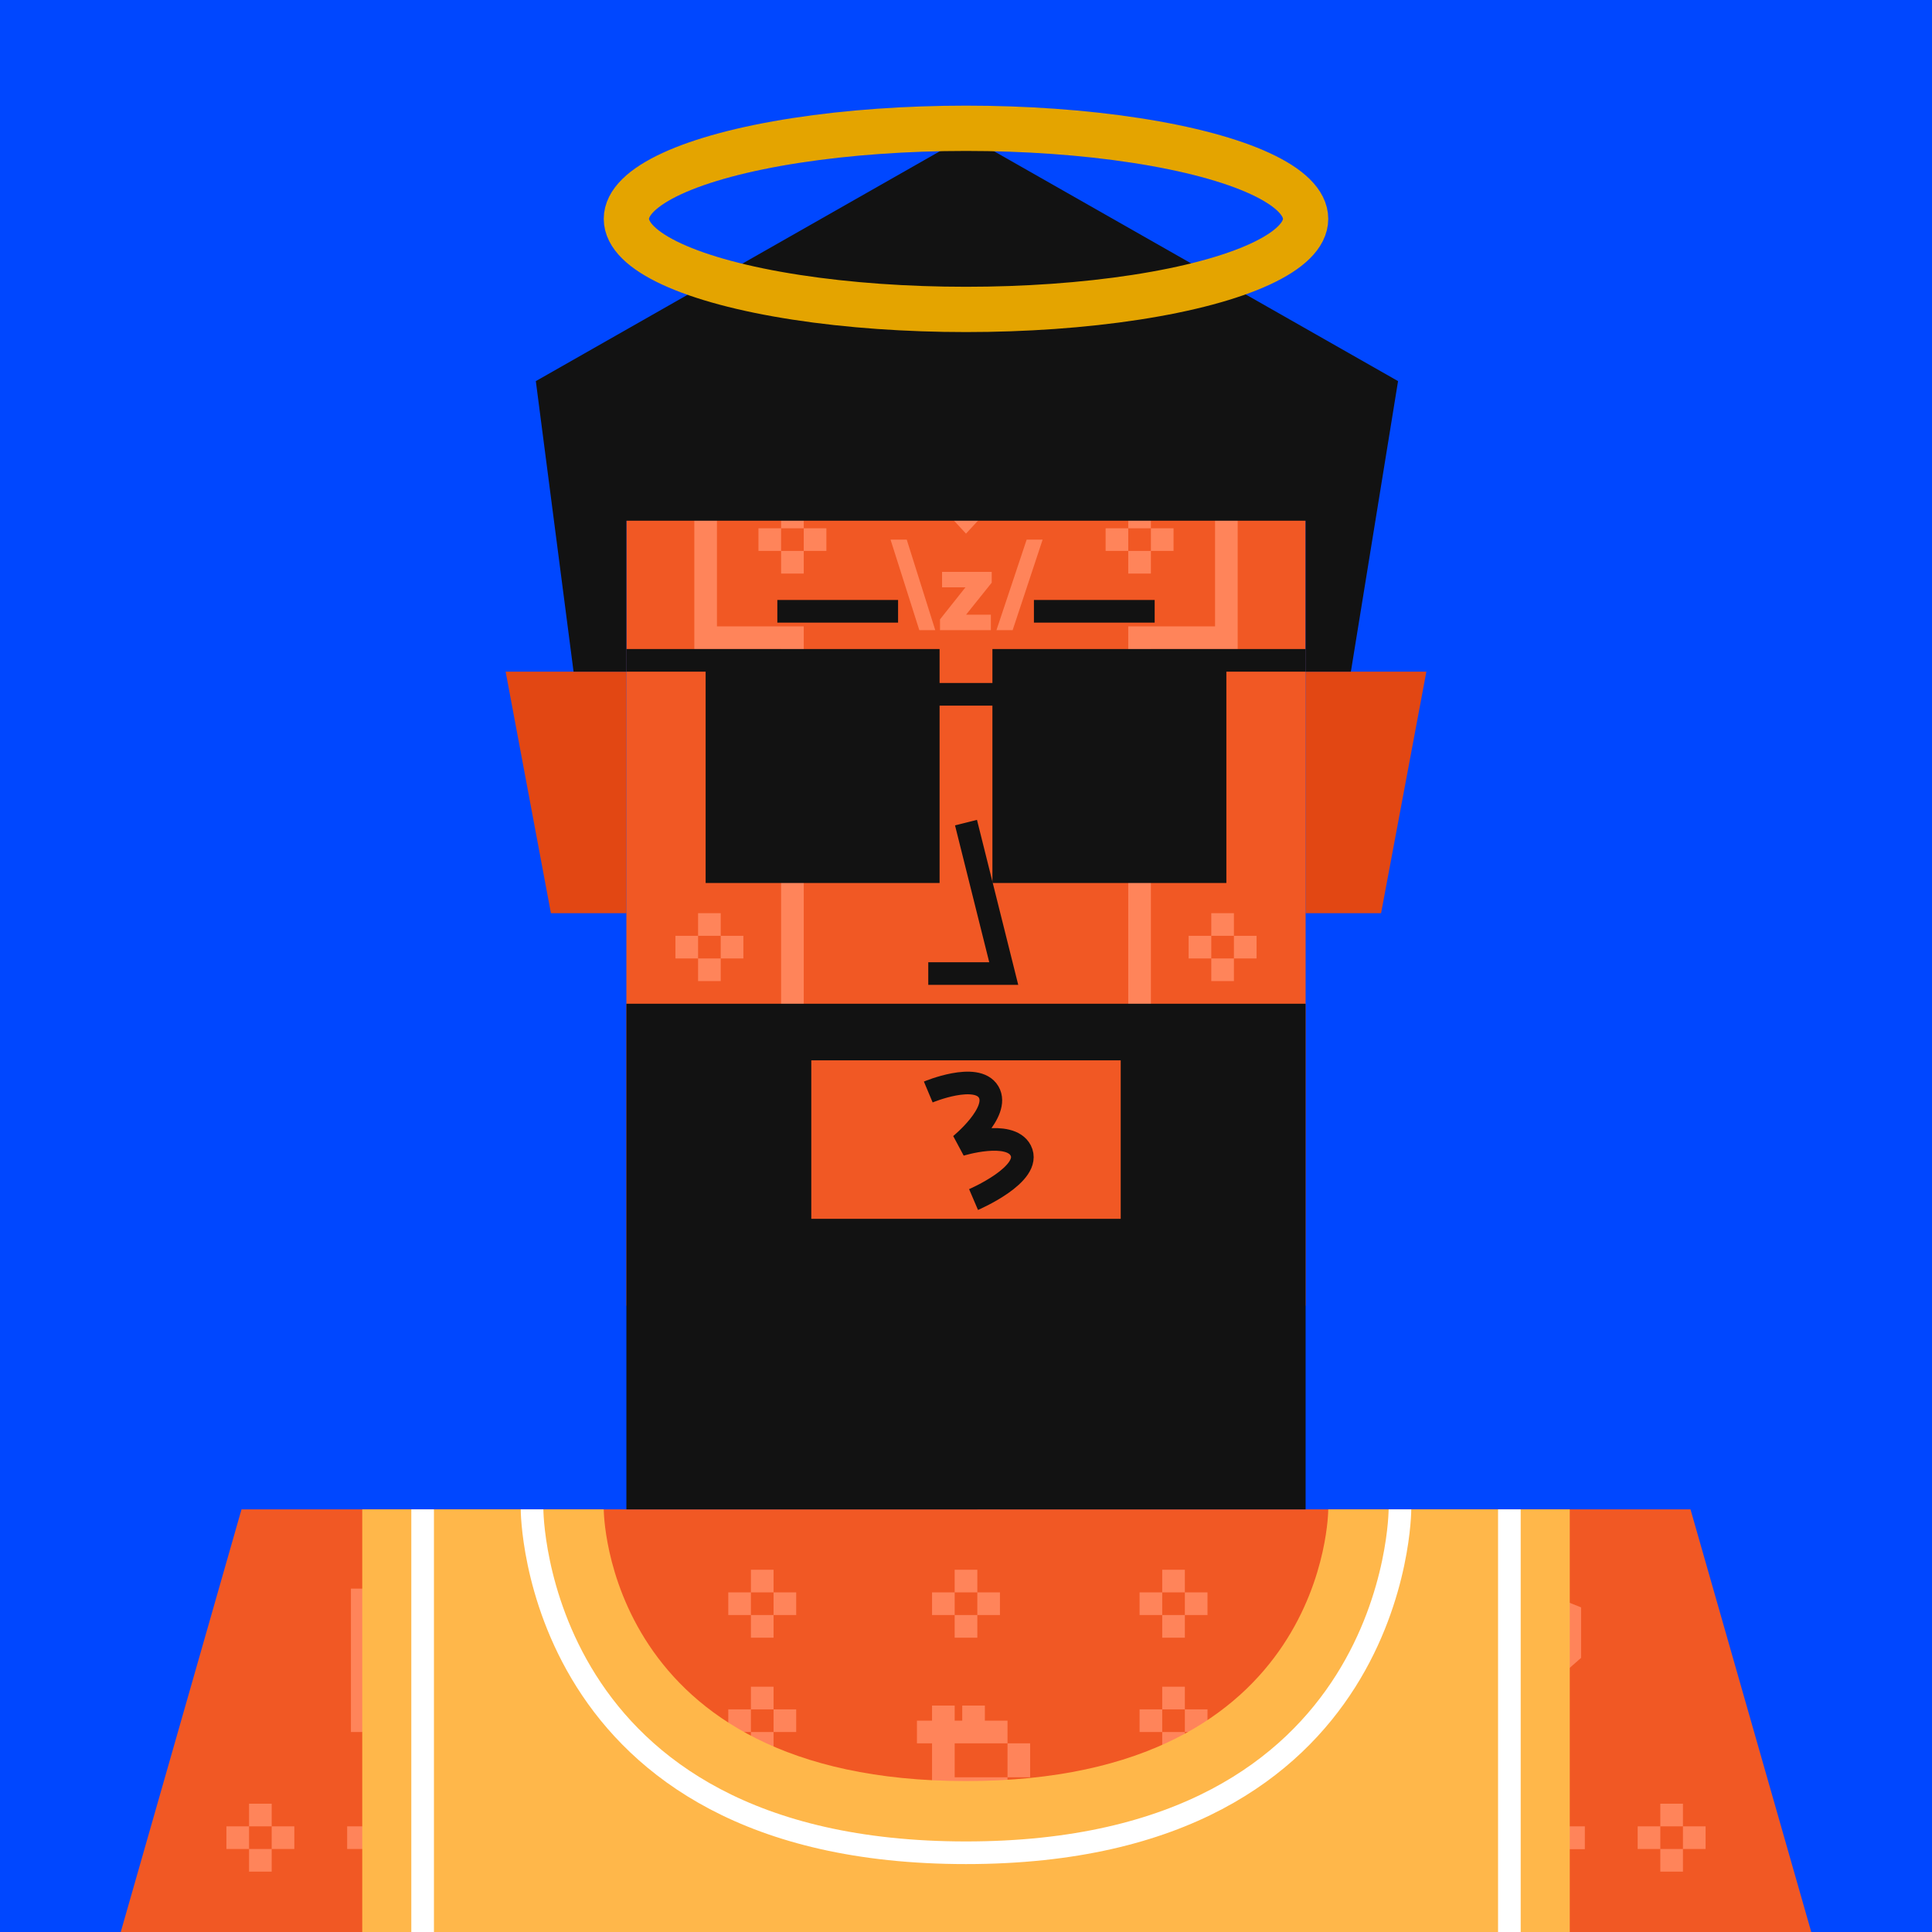 <svg xmlns="http://www.w3.org/2000/svg" width="512" height="512" fill="none"><rect width="512" height="512" fill="#0047FF "/><g skin='4'><path fill="#E24713" d="M134 178h32v64h-20l-12-64ZM378 178h-32v64h20l12-64ZM207 346h98v54h-98z"/><path fill="#F15824" d="M64 400h384l32 112H32l32-112ZM166 106h180v240H166z"/><path fill="#FF845A" d="m236 143 7.629 24h4.228l-7.565-24H236Zm36.078 0-8.01 24h4.292l7.947-24h-4.229Zm-22.425 12.652h6.2l-6.74 8.487V167h13.478v-4.101h-6.573l6.796-8.487v-2.861h-13.161v4.101Z"/><path stroke="#FF845A" stroke-width="6" d="M346 126h-21v43h-23v177M244 109h24v15l-12 13-12-13v-15ZM166 126h21v43h23v177"/><path fill="#FF845A" d="M299 134h6v6h-6zM293 140h6v6h-6zM305 140h6v6h-6zM299 146h6v6h-6zM321 276h6v6h-6zM315 282h6v6h-6zM327 282h6v6h-6zM321 288h6v6h-6zM185 276h6v6h-6zM179 282h6v6h-6zM191 282h6v6h-6zM185 288h6v6h-6zM321 242h6v6h-6zM315 248h6v6h-6zM327 248h6v6h-6zM321 254h6v6h-6zM185 242h6v6h-6zM179 248h6v6h-6zM191 248h6v6h-6zM185 254h6v6h-6zM253 416h6v6h-6zM247 422h6v6h-6zM259 422h6v6h-6zM253 428h6v6h-6zM66 478h6v6h-6zM60 484h6v6h-6zM72 484h6v6h-6zM66 490h6v6h-6zM199 416h6v6h-6zM193 422h6v6h-6zM205 422h6v6h-6zM199 428h6v6h-6zM199 447h6v6h-6zM193 453h6v6h-6zM205 453h6v6h-6zM199 459h6v6h-6zM308 416h6v6h-6zM302 422h6v6h-6zM314 422h6v6h-6zM308 428h6v6h-6zM308 447h6v6h-6zM302 453h6v6h-6zM314 453h6v6h-6zM308 459h6v6h-6zM440 478h6v6h-6zM434 484h6v6h-6zM446 484h6v6h-6zM440 490h6v6h-6zM308 478h6v6h-6zM302 484h6v6h-6zM314 484h106v6.057H314zM308 490h6v6h-6zM199 478h6v6h-6zM92 484h107v6H92zM205 484h6v6h-6zM199 490h6v6h-6zM321 310h6v6h-6zM315 316h6v6h-6zM327 316h6v6h-6zM321 322h6v24h-6zM185 310h6v6h-6zM179 316h6v6h-6zM191 316h6v6h-6zM185 322h6v24h-6zM207 134h6v6h-6zM201 140h6v6h-6zM213 140h6v6h-6zM207 146h6v6h-6z"/><path stroke="#FF845A" stroke-width="6" d="M235 373v-10h15v-17m-15 27v11h12v-11h-12ZM277 374v10h-15v16m15-26v-11h-12v11h12ZM384 428l10-4 6 5 6-5 10 4v10l-16 14-16-14v-10ZM250 452v44M258 452v4M258 492v4M270 462v9M270 477v9M243 459h24M250 474h17M243 489h24"/><path fill="#FF845A" d="M124 431h6v6h-6zM118 437h6v6h-6zM104 437h6v6h-6zM130 437h6v6h-6zM124 443h6v6h-6z"/><path stroke="#FF845A" stroke-width="6" d="M96 424h48v32H96z"/></g><g hair='24'><path fill="#121212" d="M166 138v40h-14l-10-77 114.25-65 114.25 65-12.5 77h-12v-40H166Z"/><ellipse cx="256" cy="58" stroke="#E4A400" stroke-width="12" rx="90" ry="24"/></g><g dress='13'><path fill="#FFB74A" d="M96 400h64s0 72 96 72 96-72 96-72h64v112H96V400Z"/><path stroke="#fff" stroke-width="6" d="M141 400s0 91 115 91 115-91 115-91M112 400v112m288-112v112"/></g><g beard='6'><rect x="207" y="346" width="98" height="54" fill="#E24713"/><path fill-rule="evenodd" clip-rule="evenodd" d="M346 266H166V400H256.5H346V266ZM297 281H215V323H297V281Z" fill="#121212"/></g><g face='9'><path d="M246 289.391C246 289.391 258.823 284.011 262 289.391C265.153 294.732 254.5 303.391 254.5 303.391C254.5 303.391 267.632 299.309 270.5 304.891C273.719 311.156 258 317.891 258 317.891" stroke="#121212" stroke-width="6"/><rect width="20" height="20" x="212" y="194" fill="#121212" rx="10"><animate attributeName="rx" begin="1s" dur="2s" keyTimes="0;0.25;0.3;0.35;1" repeatCount="indefinite" values="10;10;1;10;10"/><animate attributeName="height" begin="1s" dur="2s" keyTimes="0;0.25;0.3;0.35;1" repeatCount="indefinite" values="20;20;2;20;20"/><animate attributeName="y" begin="1s" dur="2s" keyTimes="0;0.25;0.3;0.35;1" repeatCount="indefinite" values="194;194;203;194;194"/></rect><rect width="20" height="20" x="280" y="194" fill="#121212" rx="10"><animate attributeName="rx" begin="1s" dur="2s" keyTimes="0;0.25;0.3;0.35;1" repeatCount="indefinite" values="10;10;1;10;10"/><animate attributeName="height" begin="1s" dur="2s" keyTimes="0;0.25;0.3;0.35;1" repeatCount="indefinite" values="20;20;2;20;20"/><animate attributeName="y" begin="1s" dur="2s" keyTimes="0;0.25;0.3;0.35;1" repeatCount="indefinite" values="194;194;203;194;194"/></rect><path d="M206 162H238" stroke="#121212" stroke-width="6"/><path d="M274 162H306" stroke="#121212" stroke-width="6"/><path d="M256 218L266 258H246" stroke="#121212" stroke-width="6"/></g><g glass='2'><path fill="#121212" d="M190 175h56v56h-56v-56Z"/><path stroke="#121212" stroke-width="6" d="M190 175h56v56h-56v-56Zm0 0h-24M247 184h19"/><path fill="#121212" d="M266 175h56v56h-56v-56Z"/><path stroke="#121212" stroke-width="6" d="M322 175h-56v56h56v-56Zm0 0h24"/></g></svg>